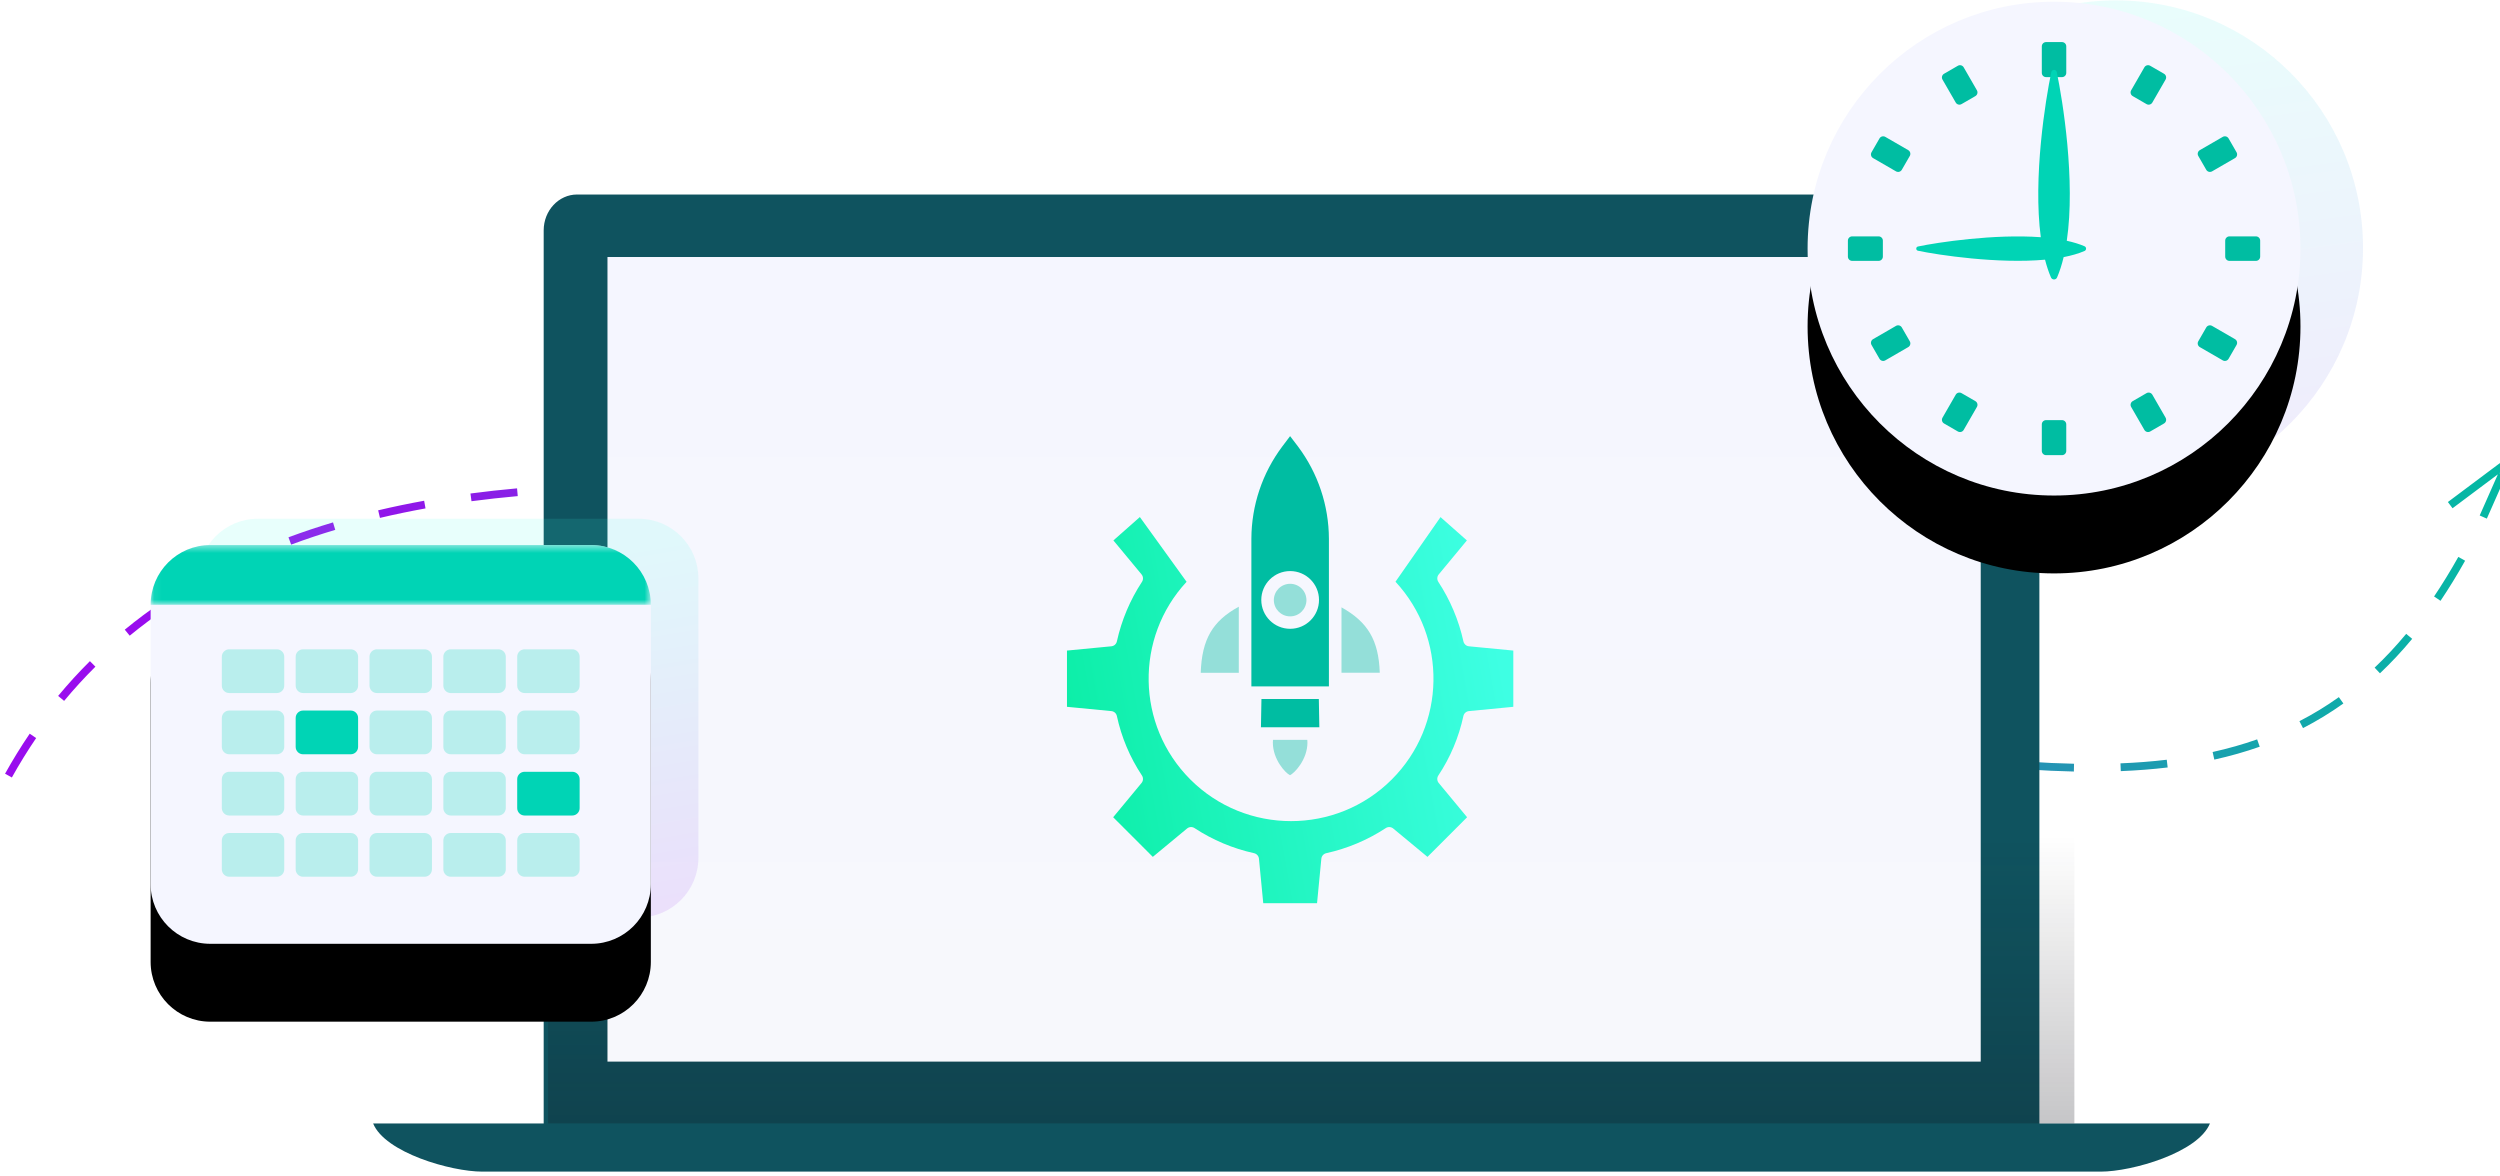 <?xml version="1.0" encoding="UTF-8"?>
<svg width="321px" height="151px" viewBox="0 0 321 151" version="1.1" xmlns="http://www.w3.org/2000/svg" xmlns:xlink="http://www.w3.org/1999/xlink">
    <!-- Generator: Sketch 56.3 (81716) - https://sketch.com -->
    <title>Group 43 Copy</title>
    <desc>Created with Sketch.</desc>
    <defs>
        <linearGradient x1="102.728%" y1="48.787%" x2="12.014%" y2="50.561%" id="linearGradient-1">
            <stop stop-color="#00BDA2" offset="0%"></stop>
            <stop stop-color="#990DEE" offset="100%"></stop>
        </linearGradient>
        <linearGradient x1="50%" y1="18.934%" x2="50%" y2="356.531%" id="linearGradient-2">
            <stop stop-color="#14151A" stop-opacity="0" offset="0%"></stop>
            <stop stop-color="#0F0119" offset="100%"></stop>
        </linearGradient>
        <linearGradient x1="50%" y1="0%" x2="50%" y2="100%" id="linearGradient-3">
            <stop stop-color="#F5F6FF" offset="0%"></stop>
            <stop stop-color="#F7F8FC" offset="100%"></stop>
        </linearGradient>
        <linearGradient x1="99.462%" y1="50.01%" x2="-22.669%" y2="68.959%" id="linearGradient-4">
            <stop stop-color="#3EFFE3" offset="0.053%"></stop>
            <stop stop-color="#00EA99" offset="99.958%"></stop>
        </linearGradient>
        <linearGradient x1="65.431%" y1="12.06%" x2="86.222%" y2="110.253%" id="linearGradient-5">
            <stop stop-color="#3EFFE3" offset="0.053%"></stop>
            <stop stop-color="#990DEE" offset="100%"></stop>
        </linearGradient>
        <path d="M56.638,55.065 L7.731,55.065 C3.5,55.065 0.07,51.629 0.07,47.39 L0.07,11.541 C0.07,7.301 3.5,3.865 7.731,3.865 L56.638,3.865 C60.869,3.865 64.299,7.301 64.299,11.541 L64.299,47.39 C64.299,51.629 60.869,55.065 56.638,55.065" id="path-6"></path>
        <filter x="-31.1%" y="-19.5%" width="162.3%" height="178.1%" filterUnits="objectBoundingBox" id="filter-7">
            <feOffset dx="0" dy="10" in="SourceAlpha" result="shadowOffsetOuter1"></feOffset>
            <feGaussianBlur stdDeviation="5" in="shadowOffsetOuter1" result="shadowBlurOuter1"></feGaussianBlur>
            <feColorMatrix values="0 0 0 0 0.362   0 0 0 0 0.401   0 0 0 0 0.569  0 0 0 0.14 0" type="matrix" in="shadowBlurOuter1"></feColorMatrix>
        </filter>
        <polygon id="path-8" points="0.07 0.489 64.299 0.489 64.299 8.165 0.07 8.165"></polygon>
        <linearGradient x1="65.372%" y1="-9.704%" x2="86.085%" y2="144.818%" id="linearGradient-10">
            <stop stop-color="#3EFFE3" offset="0.053%"></stop>
            <stop stop-color="#990DEE" offset="100%"></stop>
        </linearGradient>
        <path d="M63.285,31.872 C63.285,49.381 49.118,63.575 31.642,63.575 C14.166,63.575 0,49.381 0,31.872 C0,14.364 14.166,0.17 31.642,0.17 C49.118,0.17 63.285,14.364 63.285,31.872" id="path-11"></path>
        <filter x="-31.6%" y="-15.8%" width="163.2%" height="163.1%" filterUnits="objectBoundingBox" id="filter-12">
            <feOffset dx="0" dy="10" in="SourceAlpha" result="shadowOffsetOuter1"></feOffset>
            <feGaussianBlur stdDeviation="5" in="shadowOffsetOuter1" result="shadowBlurOuter1"></feGaussianBlur>
            <feColorMatrix values="0 0 0 0 0.362   0 0 0 0 0.401   0 0 0 0 0.569  0 0 0 0.14 0" type="matrix" in="shadowBlurOuter1"></feColorMatrix>
        </filter>
    </defs>
    <g id="05---Layout" stroke="none" stroke-width="1" fill="none" fill-rule="evenodd">
        <g id="insur-mobile" transform="translate(-28, -7565)">
            <g id="Group-43-Copy" transform="translate(22, 7565)">
                <path id="Path-21" d="M326.934,60.75 L327.617,61.051 L327.544,60.293 L326.934,60.75 Z M326.727,60.904 L320.907,65.26 L320.308,64.46 L328.368,58.427 L329.338,68.448 L328.343,68.544 L327.642,61.308 L325.309,66.591 L324.394,66.187 L326.727,60.904 Z M2.625,110.701 L1.683,110.364 C2.374,108.433 3.127,106.563 3.94,104.753 L4.852,105.163 C4.05,106.949 3.307,108.795 2.625,110.701 Z M7.523,99.83 L6.649,99.344 C7.638,97.565 8.694,95.852 9.816,94.204 L10.643,94.767 C9.538,96.39 8.497,98.077 7.523,99.83 Z M14.233,89.995 L13.464,89.356 C14.756,87.799 16.117,86.311 17.546,84.891 L18.251,85.601 C16.845,86.998 15.505,88.462 14.233,89.995 Z M22.656,81.623 L22.021,80.85 C23.572,79.576 25.188,78.37 26.869,77.23 L27.43,78.058 C25.775,79.181 24.183,80.369 22.656,81.623 Z M32.531,74.915 L32.044,74.042 C33.781,73.072 35.576,72.163 37.428,71.315 L37.844,72.224 C36.016,73.061 34.245,73.958 32.531,74.915 Z M43.387,69.929 L43.038,68.991 C44.895,68.299 46.802,67.661 48.759,67.075 L49.046,68.033 C47.11,68.612 45.224,69.244 43.387,69.929 Z M54.786,66.499 L54.556,65.525 C56.482,65.07 58.45,64.66 60.459,64.296 L60.637,65.28 C58.645,65.641 56.695,66.047 54.786,66.499 Z M66.538,64.357 L66.407,63.366 C68.366,63.106 70.361,62.886 72.39,62.704 L72.479,63.7 C70.464,63.881 68.484,64.099 66.538,64.357 Z M78.456,63.284 L78.405,62.285 C80.381,62.185 82.385,62.119 84.419,62.086 L84.435,63.086 C82.413,63.119 80.42,63.184 78.456,63.284 Z M90.457,63.087 L90.472,62.087 C92.45,62.118 94.453,62.179 96.481,62.268 L96.436,63.268 C94.419,63.178 92.425,63.118 90.457,63.087 Z M102.431,63.613 L102.501,62.615 C104.477,62.755 106.473,62.92 108.49,63.111 L108.396,64.106 C106.387,63.916 104.399,63.752 102.431,63.613 Z M114.326,64.734 L114.442,63.74 C116.413,63.971 118.402,64.224 120.408,64.499 L120.272,65.49 C118.273,65.215 116.291,64.963 114.326,64.734 Z M126.177,66.358 L126.332,65.37 C128.293,65.676 130.269,66.003 132.259,66.35 L132.087,67.335 C130.103,66.989 128.133,66.663 126.177,66.358 Z M138.003,68.416 L138.191,67.434 C140.143,67.807 142.107,68.198 144.083,68.606 L143.881,69.585 C141.909,69.178 139.95,68.788 138.003,68.416 Z M149.723,70.836 L149.939,69.859 C151.88,70.289 153.832,70.734 155.794,71.196 L155.565,72.169 C153.607,71.709 151.66,71.264 149.723,70.836 Z M161.4,73.579 L161.641,72.608 C163.572,73.087 165.512,73.58 167.461,74.087 L167.209,75.055 C165.263,74.549 163.327,74.057 161.4,73.579 Z M173.02,76.6 L173.282,75.635 C175.202,76.156 177.129,76.69 179.068,77.237 L178.796,78.199 C176.861,77.653 174.936,77.12 173.02,76.6 Z M184.565,79.856 L184.845,78.896 C186.751,79.452 188.666,80.02 190.601,80.602 L190.313,81.559 C188.381,80.978 186.468,80.411 184.565,79.856 Z M196.072,83.314 L196.366,82.358 C198.238,82.936 200.13,83.526 202.097,84.145 L201.797,85.099 C199.832,84.48 197.941,83.891 196.072,83.314 Z M207.524,86.915 L207.828,85.962 C209.106,86.37 213.153,87.664 213.543,87.789 L213.239,88.741 C212.849,88.617 208.802,87.323 207.524,86.915 Z M218.938,90.545 L219.236,89.591 C221.634,90.338 223.478,90.889 224.97,91.3 L224.704,92.264 C223.2,91.85 221.346,91.295 218.938,90.545 Z M230.616,93.462 L230.811,92.481 C232.852,92.887 234.808,93.267 236.695,93.623 L236.509,94.605 C234.619,94.249 232.66,93.869 230.616,93.462 Z M242.416,95.681 L242.589,94.696 C244.634,95.054 246.602,95.382 248.502,95.681 L248.346,96.669 C246.44,96.369 244.467,96.04 242.416,95.681 Z M254.29,97.54 L254.424,96.549 C256.479,96.826 258.457,97.065 260.367,97.267 L260.262,98.261 C258.342,98.058 256.355,97.818 254.29,97.54 Z M266.267,98.789 L266.335,97.792 C268.403,97.933 270.391,98.025 272.306,98.065 L272.285,99.064 C270.354,99.024 268.35,98.932 266.267,98.789 Z M278.309,99.014 L278.269,98.014 C280.333,97.931 282.311,97.777 284.211,97.55 L284.329,98.543 C282.403,98.773 280.399,98.929 278.309,99.014 Z M290.318,97.534 L290.102,96.558 C292.091,96.117 293.993,95.577 295.816,94.935 L296.148,95.878 C294.287,96.534 292.347,97.084 290.318,97.534 Z M301.706,93.488 L301.248,92.599 C303.008,91.693 304.693,90.666 306.308,89.513 L306.889,90.327 C305.234,91.508 303.509,92.56 301.706,93.488 Z M311.587,86.453 L310.9,85.726 C312.302,84.401 313.652,82.956 314.955,81.386 L315.725,82.025 C314.397,83.625 313.019,85.099 311.587,86.453 Z M319.363,77.145 L318.534,76.587 C319.602,74.998 320.64,73.306 321.649,71.507 L322.521,71.996 C321.499,73.818 320.448,75.533 319.363,77.145 Z" fill="url(#linearGradient-1)" fill-rule="nonzero"></path>
                <path d="M75.809,144.249 L75.809,29.584 C75.809,27.039 77.73,24.975 80.099,24.975 L263.569,24.975 C265.937,24.975 267.857,27.039 267.857,29.584 L267.857,144.249 L289.757,144.249 C288.248,147.988 279.778,150.437 275.736,150.437 L67.93,150.437 C63.888,150.437 55.419,147.988 53.908,144.249 L75.809,144.249 Z" id="Combined-Shape" fill="#0F535F"></path>
                <rect id="Rectangle" fill="url(#linearGradient-2)" x="76.37" y="98.677" width="195.979" height="45.571"></rect>
                <polygon id="Fill-9" fill="url(#linearGradient-3)" points="84 136.31 260.325 136.31 260.325 33 84 33"></polygon>
                <g id="Group-5" transform="translate(143, 56)" fill-rule="nonzero">
                    <path d="M50.904,26.355 C50.302,23.632 49.21,21.042 47.681,18.71 C47.487,18.414 47.509,18.026 47.735,17.753 L51.348,13.39 L47.963,10.397 L42.18,18.695 C48.839,25.861 48.682,37.108 41.709,44.081 C34.576,51.215 22.969,51.215 15.835,44.081 C8.865,37.111 8.706,25.869 15.357,18.703 L9.358,10.388 L5.962,13.39 L9.575,17.752 C9.801,18.025 9.823,18.413 9.629,18.709 C8.1,21.041 7.009,23.632 6.408,26.355 C6.334,26.696 6.048,26.95 5.701,26.984 L6.99884595e-13,27.533 L6.99884595e-13,34.755 L5.701,35.305 C6.049,35.339 6.334,35.595 6.406,35.937 C6.993,38.662 8.085,41.252 9.626,43.574 C9.822,43.871 9.801,44.261 9.574,44.535 L5.932,48.934 L11.021,54.023 L15.419,50.38 C15.692,50.154 16.08,50.132 16.377,50.327 C18.708,51.856 21.299,52.948 24.021,53.55 C24.363,53.626 24.617,53.912 24.65,54.26 L25.201,59.969 L32.109,59.969 L32.66,54.26 C32.693,53.913 32.947,53.626 33.288,53.55 C36.011,52.948 38.601,51.856 40.933,50.327 C41.229,50.132 41.617,50.154 41.89,50.38 L46.288,54.023 L51.376,48.934 L47.733,44.536 C47.506,44.262 47.485,43.872 47.681,43.575 C49.222,41.253 50.313,38.662 50.9,35.938 C50.973,35.595 51.259,35.34 51.608,35.305 L57.309,34.755 L57.309,27.533 L51.607,26.984 C51.261,26.949 50.976,26.695 50.904,26.355 L50.904,26.355 Z" id="Path" fill="url(#linearGradient-4)"></path>
                    <g id="Group-14" transform="translate(17.174, 0)" fill="#00BDA2">
                        <path d="M11.481,18.959 C10.325,18.959 9.388,19.896 9.388,21.051 C9.389,22.207 10.326,23.143 11.481,23.143 C12.637,23.143 13.573,22.205 13.573,21.05 C13.571,19.895 12.635,18.96 11.481,18.959 Z" id="Path" opacity="0.4"></path>
                        <path d="M18.073,21.982 L18.073,30.383 L22.989,30.383 C22.846,26.164 21.436,23.867 18.073,21.982 L18.073,21.982 Z" id="Path" opacity="0.4"></path>
                        <path d="M16.458,13.172 C16.443,8.905 15.054,4.756 12.496,1.34 L11.474,0 L10.462,1.34 C7.905,4.756 6.517,8.905 6.503,13.172 L6.503,32.137 L16.458,32.137 L16.458,31.276 C16.458,31.248 16.454,31.22 16.454,31.19 C16.454,31.161 16.458,31.133 16.458,31.105 L16.458,13.172 Z M11.481,24.738 L11.481,24.738 C9.434,24.738 7.775,23.079 7.775,21.032 C7.775,18.985 9.434,17.326 11.481,17.326 C13.528,17.326 15.187,18.985 15.187,21.032 C15.187,23.079 13.528,24.738 11.481,24.738 Z" id="Shape"></path>
                        <path d="M9.261,39.347 C9.261,41.543 10.911,43.295 11.461,43.534 C12.013,43.301 13.696,41.549 13.701,39.355 C13.698,39.239 13.69,39.133 13.682,38.998 L9.278,38.998 C9.267,39.133 9.261,39.234 9.261,39.347 Z" id="Path" opacity="0.4"></path>
                        <path d="M15.23,37.404 L15.164,33.752 L7.796,33.752 L7.731,37.404 C7.731,37.412 7.737,37.384 7.744,37.384 L15.215,37.384 C15.223,37.384 15.23,37.411 15.23,37.404 Z" id="Path"></path>
                        <path d="M4.889,21.899 C1.526,23.729 0.14,26.083 -7.99360578e-13,30.388 L4.889,30.388 L4.889,21.899 Z" id="Path" opacity="0.4"></path>
                    </g>
                </g>
                <g id="Group-3" transform="translate(25.27, 66.119)">
                    <path d="M62.744,51.69 L13.838,51.69 C9.606,51.69 6.177,48.254 6.177,44.014 L6.177,8.165 C6.177,3.926 9.606,0.489 13.838,0.489 L62.744,0.489 C66.976,0.489 70.405,3.926 70.405,8.165 L70.405,44.014 C70.405,48.254 66.976,51.69 62.744,51.69" id="Fill-1" fill="url(#linearGradient-5)" opacity="0.117"></path>
                    <g id="Fill-1">
                        <use fill="black" fill-opacity="1" filter="url(#filter-7)" xlink:href="#path-6"></use>
                        <use fill="#F5F6FF" fill-rule="evenodd" xlink:href="#path-6"></use>
                    </g>
                </g>
                <g id="Group-8" transform="translate(25.27, 69.495)">
                    <mask id="mask-9" fill="white">
                        <use xlink:href="#path-8"></use>
                    </mask>
                    <g id="Clip-7"></g>
                    <path d="M0.07,8.165 C0.07,3.925 3.5,0.489 7.731,0.489 L56.638,0.489 C60.869,0.489 64.299,3.925 64.299,8.165 L0.07,8.165 Z" id="Fill-6" fill="#00D4B5" mask="url(#mask-9)"></path>
                </g>
                <g id="Group-17" transform="translate(34.482, 83.372)" fill="#00D4B5">
                    <path d="M7.07,5.615 L0.946,5.615 C0.423,5.615 -9.68114477e-14,5.191 -9.68114477e-14,4.667 L-9.68114477e-14,0.947 C-9.68114477e-14,0.424 0.423,-1.17239551e-13 0.946,-1.17239551e-13 L7.07,-1.17239551e-13 C7.593,-1.17239551e-13 8.016,0.424 8.016,0.947 L8.016,4.667 C8.016,5.191 7.593,5.615 7.07,5.615" id="Fill-9" opacity="0.245"></path>
                    <path d="M16.552,5.615 L10.428,5.615 C9.905,5.615 9.482,5.191 9.482,4.667 L9.482,0.947 C9.482,0.424 9.905,-1.17239551e-13 10.428,-1.17239551e-13 L16.552,-1.17239551e-13 C17.075,-1.17239551e-13 17.498,0.424 17.498,0.947 L17.498,4.667 C17.498,5.191 17.075,5.615 16.552,5.615" id="Fill-11" opacity="0.245"></path>
                    <path d="M26.034,5.615 L19.91,5.615 C19.387,5.615 18.964,5.191 18.964,4.667 L18.964,0.947 C18.964,0.424 19.387,-1.17239551e-13 19.91,-1.17239551e-13 L26.034,-1.17239551e-13 C26.556,-1.17239551e-13 26.98,0.424 26.98,0.947 L26.98,4.667 C26.98,5.191 26.556,5.615 26.034,5.615" id="Fill-13" opacity="0.245"></path>
                    <path d="M35.516,5.615 L29.391,5.615 C28.869,5.615 28.445,5.191 28.445,4.667 L28.445,0.947 C28.445,0.424 28.869,-1.17239551e-13 29.391,-1.17239551e-13 L35.516,-1.17239551e-13 C36.038,-1.17239551e-13 36.462,0.424 36.462,0.947 L36.462,4.667 C36.462,5.191 36.038,5.615 35.516,5.615" id="Fill-15" opacity="0.245"></path>
                    <path d="M44.998,5.615 L38.874,5.615 C38.351,5.615 37.927,5.191 37.927,4.667 L37.927,0.947 C37.927,0.424 38.351,-1.17239551e-13 38.874,-1.17239551e-13 L44.998,-1.17239551e-13 C45.52,-1.17239551e-13 45.944,0.424 45.944,0.947 L45.944,4.667 C45.944,5.191 45.52,5.615 44.998,5.615" id="Fill-17" opacity="0.245"></path>
                    <path d="M7.07,13.477 L0.946,13.477 C0.423,13.477 -9.68114477e-14,13.053 -9.68114477e-14,12.53 L-9.68114477e-14,8.809 C-9.68114477e-14,8.286 0.423,7.862 0.946,7.862 L7.07,7.862 C7.593,7.862 8.016,8.286 8.016,8.809 L8.016,12.53 C8.016,13.053 7.593,13.477 7.07,13.477" id="Fill-19" opacity="0.245"></path>
                    <path d="M16.552,13.477 L10.428,13.477 C9.905,13.477 9.482,13.053 9.482,12.53 L9.482,8.809 C9.482,8.286 9.905,7.862 10.428,7.862 L16.552,7.862 C17.075,7.862 17.498,8.286 17.498,8.809 L17.498,12.53 C17.498,13.053 17.075,13.477 16.552,13.477" id="Fill-21"></path>
                    <path d="M26.034,13.477 L19.91,13.477 C19.387,13.477 18.964,13.053 18.964,12.53 L18.964,8.809 C18.964,8.286 19.387,7.862 19.91,7.862 L26.034,7.862 C26.556,7.862 26.98,8.286 26.98,8.809 L26.98,12.53 C26.98,13.053 26.556,13.477 26.034,13.477" id="Fill-23" opacity="0.245"></path>
                    <path d="M35.516,13.477 L29.391,13.477 C28.869,13.477 28.445,13.053 28.445,12.53 L28.445,8.809 C28.445,8.286 28.869,7.862 29.391,7.862 L35.516,7.862 C36.038,7.862 36.462,8.286 36.462,8.809 L36.462,12.53 C36.462,13.053 36.038,13.477 35.516,13.477" id="Fill-25" opacity="0.245"></path>
                    <path d="M44.998,13.477 L38.874,13.477 C38.351,13.477 37.927,13.053 37.927,12.53 L37.927,8.809 C37.927,8.286 38.351,7.862 38.874,7.862 L44.998,7.862 C45.52,7.862 45.944,8.286 45.944,8.809 L45.944,12.53 C45.944,13.053 45.52,13.477 44.998,13.477" id="Fill-27" opacity="0.245"></path>
                    <path d="M7.07,21.339 L0.946,21.339 C0.423,21.339 -9.68114477e-14,20.915 -9.68114477e-14,20.391 L-9.68114477e-14,16.671 C-9.68114477e-14,16.148 0.423,15.724 0.946,15.724 L7.07,15.724 C7.593,15.724 8.016,16.148 8.016,16.671 L8.016,20.391 C8.016,20.915 7.593,21.339 7.07,21.339" id="Fill-29" opacity="0.245"></path>
                    <path d="M16.552,21.339 L10.428,21.339 C9.905,21.339 9.482,20.915 9.482,20.391 L9.482,16.671 C9.482,16.148 9.905,15.724 10.428,15.724 L16.552,15.724 C17.075,15.724 17.498,16.148 17.498,16.671 L17.498,20.391 C17.498,20.915 17.075,21.339 16.552,21.339" id="Fill-31" opacity="0.245"></path>
                    <path d="M26.034,21.339 L19.91,21.339 C19.387,21.339 18.964,20.915 18.964,20.391 L18.964,16.671 C18.964,16.148 19.387,15.724 19.91,15.724 L26.034,15.724 C26.556,15.724 26.98,16.148 26.98,16.671 L26.98,20.391 C26.98,20.915 26.556,21.339 26.034,21.339" id="Fill-33" opacity="0.245"></path>
                    <path d="M35.516,21.339 L29.391,21.339 C28.869,21.339 28.445,20.915 28.445,20.391 L28.445,16.671 C28.445,16.148 28.869,15.724 29.391,15.724 L35.516,15.724 C36.038,15.724 36.462,16.148 36.462,16.671 L36.462,20.391 C36.462,20.915 36.038,21.339 35.516,21.339" id="Fill-35" opacity="0.245"></path>
                    <path d="M44.998,21.339 L38.874,21.339 C38.351,21.339 37.927,20.915 37.927,20.391 L37.927,16.671 C37.927,16.148 38.351,15.724 38.874,15.724 L44.998,15.724 C45.52,15.724 45.944,16.148 45.944,16.671 L45.944,20.391 C45.944,20.915 45.52,21.339 44.998,21.339" id="Fill-37"></path>
                    <path d="M7.07,29.201 L0.946,29.201 C0.423,29.201 -9.68114477e-14,28.777 -9.68114477e-14,28.254 L-9.68114477e-14,24.533 C-9.68114477e-14,24.009 0.423,23.586 0.946,23.586 L7.07,23.586 C7.593,23.586 8.016,24.009 8.016,24.533 L8.016,28.254 C8.016,28.777 7.593,29.201 7.07,29.201" id="Fill-39" opacity="0.245"></path>
                    <path d="M16.552,29.201 L10.428,29.201 C9.905,29.201 9.482,28.777 9.482,28.254 L9.482,24.533 C9.482,24.009 9.905,23.586 10.428,23.586 L16.552,23.586 C17.075,23.586 17.498,24.009 17.498,24.533 L17.498,28.254 C17.498,28.777 17.075,29.201 16.552,29.201" id="Fill-41" opacity="0.245"></path>
                    <path d="M26.034,29.201 L19.91,29.201 C19.387,29.201 18.964,28.777 18.964,28.254 L18.964,24.533 C18.964,24.009 19.387,23.586 19.91,23.586 L26.034,23.586 C26.556,23.586 26.98,24.009 26.98,24.533 L26.98,28.254 C26.98,28.777 26.556,29.201 26.034,29.201" id="Fill-43" opacity="0.245"></path>
                    <path d="M35.516,29.201 L29.391,29.201 C28.869,29.201 28.445,28.777 28.445,28.254 L28.445,24.533 C28.445,24.009 28.869,23.586 29.391,23.586 L35.516,23.586 C36.038,23.586 36.462,24.009 36.462,24.533 L36.462,28.254 C36.462,28.777 36.038,29.201 35.516,29.201" id="Fill-45" opacity="0.245"></path>
                    <path d="M44.998,29.201 L38.874,29.201 C38.351,29.201 37.927,28.777 37.927,28.254 L37.927,24.533 C37.927,24.009 38.351,23.586 38.874,23.586 L44.998,23.586 C45.52,23.586 45.944,24.009 45.944,24.533 L45.944,28.254 C45.944,28.777 45.52,29.201 44.998,29.201" id="Fill-47" opacity="0.245"></path>
                </g>
                <g id="Group-3" transform="translate(238.095, 0.051)">
                    <path d="M71.316,31.788 C71.316,49.343 57.111,63.575 39.588,63.575 C22.066,63.575 7.862,49.343 7.862,31.788 C7.862,14.233 22.066,0.001 39.588,0.001 C57.111,0.001 71.316,14.233 71.316,31.788" id="Fill-1" fill="url(#linearGradient-10)" opacity="0.117"></path>
                    <g id="Fill-1">
                        <use fill="black" fill-opacity="1" filter="url(#filter-12)" xlink:href="#path-11"></use>
                        <use fill="#F5F6FF" fill-rule="evenodd" xlink:href="#path-11"></use>
                    </g>
                </g>
                <path d="M270.762,9.903 L268.714,9.903 C268.411,9.903 268.168,9.658 268.168,9.356 L268.168,5.952 C268.168,5.649 268.411,5.404 268.714,5.404 L270.762,5.404 C271.064,5.404 271.309,5.649 271.309,5.952 L271.309,9.356 C271.309,9.658 271.064,9.903 270.762,9.903" id="Fill-4" fill="#00BDA2"></path>
                <path d="M259.636,12.34 L257.862,13.366 C257.6,13.518 257.266,13.428 257.116,13.166 L255.416,10.218 C255.266,9.956 255.355,9.621 255.616,9.47 L257.39,8.444 C257.652,8.293 257.986,8.382 258.137,8.645 L259.835,11.593 C259.986,11.855 259.897,12.189 259.636,12.34" id="Fill-6" fill="#00BDA2"></path>
                <path d="M251.217,20.025 L250.192,21.802 C250.041,22.063 249.707,22.153 249.446,22.002 L246.503,20.3 C246.242,20.149 246.152,19.814 246.303,19.552 L247.327,17.775 C247.478,17.513 247.813,17.424 248.073,17.575 L251.017,19.277 C251.277,19.428 251.368,19.763 251.217,20.025" id="Fill-8" fill="#00BDA2"></path>
                <path d="M247.76,30.897 L247.76,32.949 C247.76,33.252 247.515,33.496 247.213,33.496 L243.816,33.496 C243.513,33.496 243.269,33.252 243.269,32.949 L243.269,30.897 C243.269,30.595 243.513,30.35 243.816,30.35 L247.213,30.35 C247.515,30.35 247.76,30.595 247.76,30.897" id="Fill-10" fill="#00BDA2"></path>
                <path d="M250.192,42.044 L251.217,43.822 C251.368,44.083 251.278,44.418 251.017,44.569 L248.074,46.272 C247.812,46.423 247.478,46.333 247.327,46.071 L246.303,44.294 C246.153,44.032 246.242,43.697 246.503,43.546 L249.446,41.844 C249.708,41.693 250.041,41.782 250.192,42.044" id="Fill-12" fill="#00BDA2"></path>
                <path d="M257.862,50.48 L259.636,51.505 C259.897,51.657 259.986,51.992 259.836,52.253 L258.137,55.202 C257.986,55.463 257.652,55.553 257.39,55.402 L255.616,54.376 C255.355,54.225 255.266,53.89 255.417,53.629 L257.116,50.679 C257.266,50.418 257.6,50.328 257.862,50.48" id="Fill-14" fill="#00BDA2"></path>
                <path d="M268.714,53.943 L270.762,53.943 C271.064,53.943 271.308,54.188 271.308,54.49 L271.308,57.894 C271.308,58.197 271.064,58.442 270.762,58.442 L268.714,58.442 C268.412,58.442 268.168,58.197 268.168,57.894 L268.168,54.49 C268.168,54.188 268.412,53.943 268.714,53.943" id="Fill-16" fill="#00BDA2"></path>
                <path d="M279.84,51.505 L281.613,50.48 C281.875,50.328 282.209,50.418 282.36,50.679 L284.06,53.628 C284.21,53.89 284.12,54.225 283.859,54.376 L282.085,55.402 C281.824,55.553 281.49,55.463 281.339,55.202 L279.64,52.253 C279.489,51.991 279.578,51.657 279.84,51.505" id="Fill-18" fill="#00BDA2"></path>
                <path d="M288.259,43.822 L289.283,42.044 C289.434,41.782 289.769,41.693 290.029,41.844 L292.973,43.546 C293.234,43.697 293.323,44.032 293.172,44.294 L292.149,46.071 C291.997,46.333 291.664,46.423 291.402,46.271 L288.459,44.569 C288.198,44.418 288.108,44.083 288.259,43.822" id="Fill-20" fill="#00BDA2"></path>
                <path d="M291.716,32.949 L291.716,30.897 C291.716,30.595 291.961,30.35 292.262,30.35 L295.66,30.35 C295.962,30.35 296.207,30.595 296.207,30.897 L296.207,32.949 C296.207,33.251 295.962,33.497 295.66,33.497 L292.262,33.497 C291.961,33.497 291.716,33.251 291.716,32.949" id="Fill-22" fill="#00BDA2"></path>
                <path d="M289.283,21.802 L288.26,20.025 C288.108,19.763 288.198,19.428 288.459,19.277 L291.402,17.574 C291.663,17.424 291.997,17.513 292.149,17.775 L293.173,19.552 C293.323,19.814 293.234,20.149 292.973,20.3 L290.03,22.002 C289.768,22.153 289.434,22.063 289.283,21.802" id="Fill-24" fill="#00BDA2"></path>
                <path d="M281.614,13.367 L279.84,12.34 C279.579,12.189 279.489,11.854 279.64,11.593 L281.339,8.644 C281.49,8.382 281.824,8.292 282.085,8.444 L283.859,9.47 C284.12,9.621 284.21,9.956 284.059,10.217 L282.36,13.166 C282.209,13.428 281.875,13.518 281.614,13.367" id="Fill-26" fill="#00BDA2"></path>
                <path d="M273.654,31.62 C272.978,31.328 272.209,31.097 271.374,30.915 C272.516,23.22 270.855,12.899 270.089,9.26 C270.009,8.878 269.467,8.878 269.386,9.26 C268.635,12.827 267.026,22.816 268.038,30.458 C262.089,30.02 254.797,31.117 252.268,31.651 C251.974,31.713 251.974,32.133 252.268,32.195 C254.875,32.746 262.541,33.894 268.582,33.344 C268.792,34.159 269.044,34.925 269.346,35.626 C269.494,35.968 269.982,35.968 270.129,35.626 C270.471,34.831 270.747,33.951 270.972,33.013 C271.961,32.821 272.87,32.565 273.654,32.226 C273.917,32.112 273.917,31.734 273.654,31.62" id="Fill-28" fill="#00D4B5"></path>
            </g>
        </g>
    </g>
</svg>